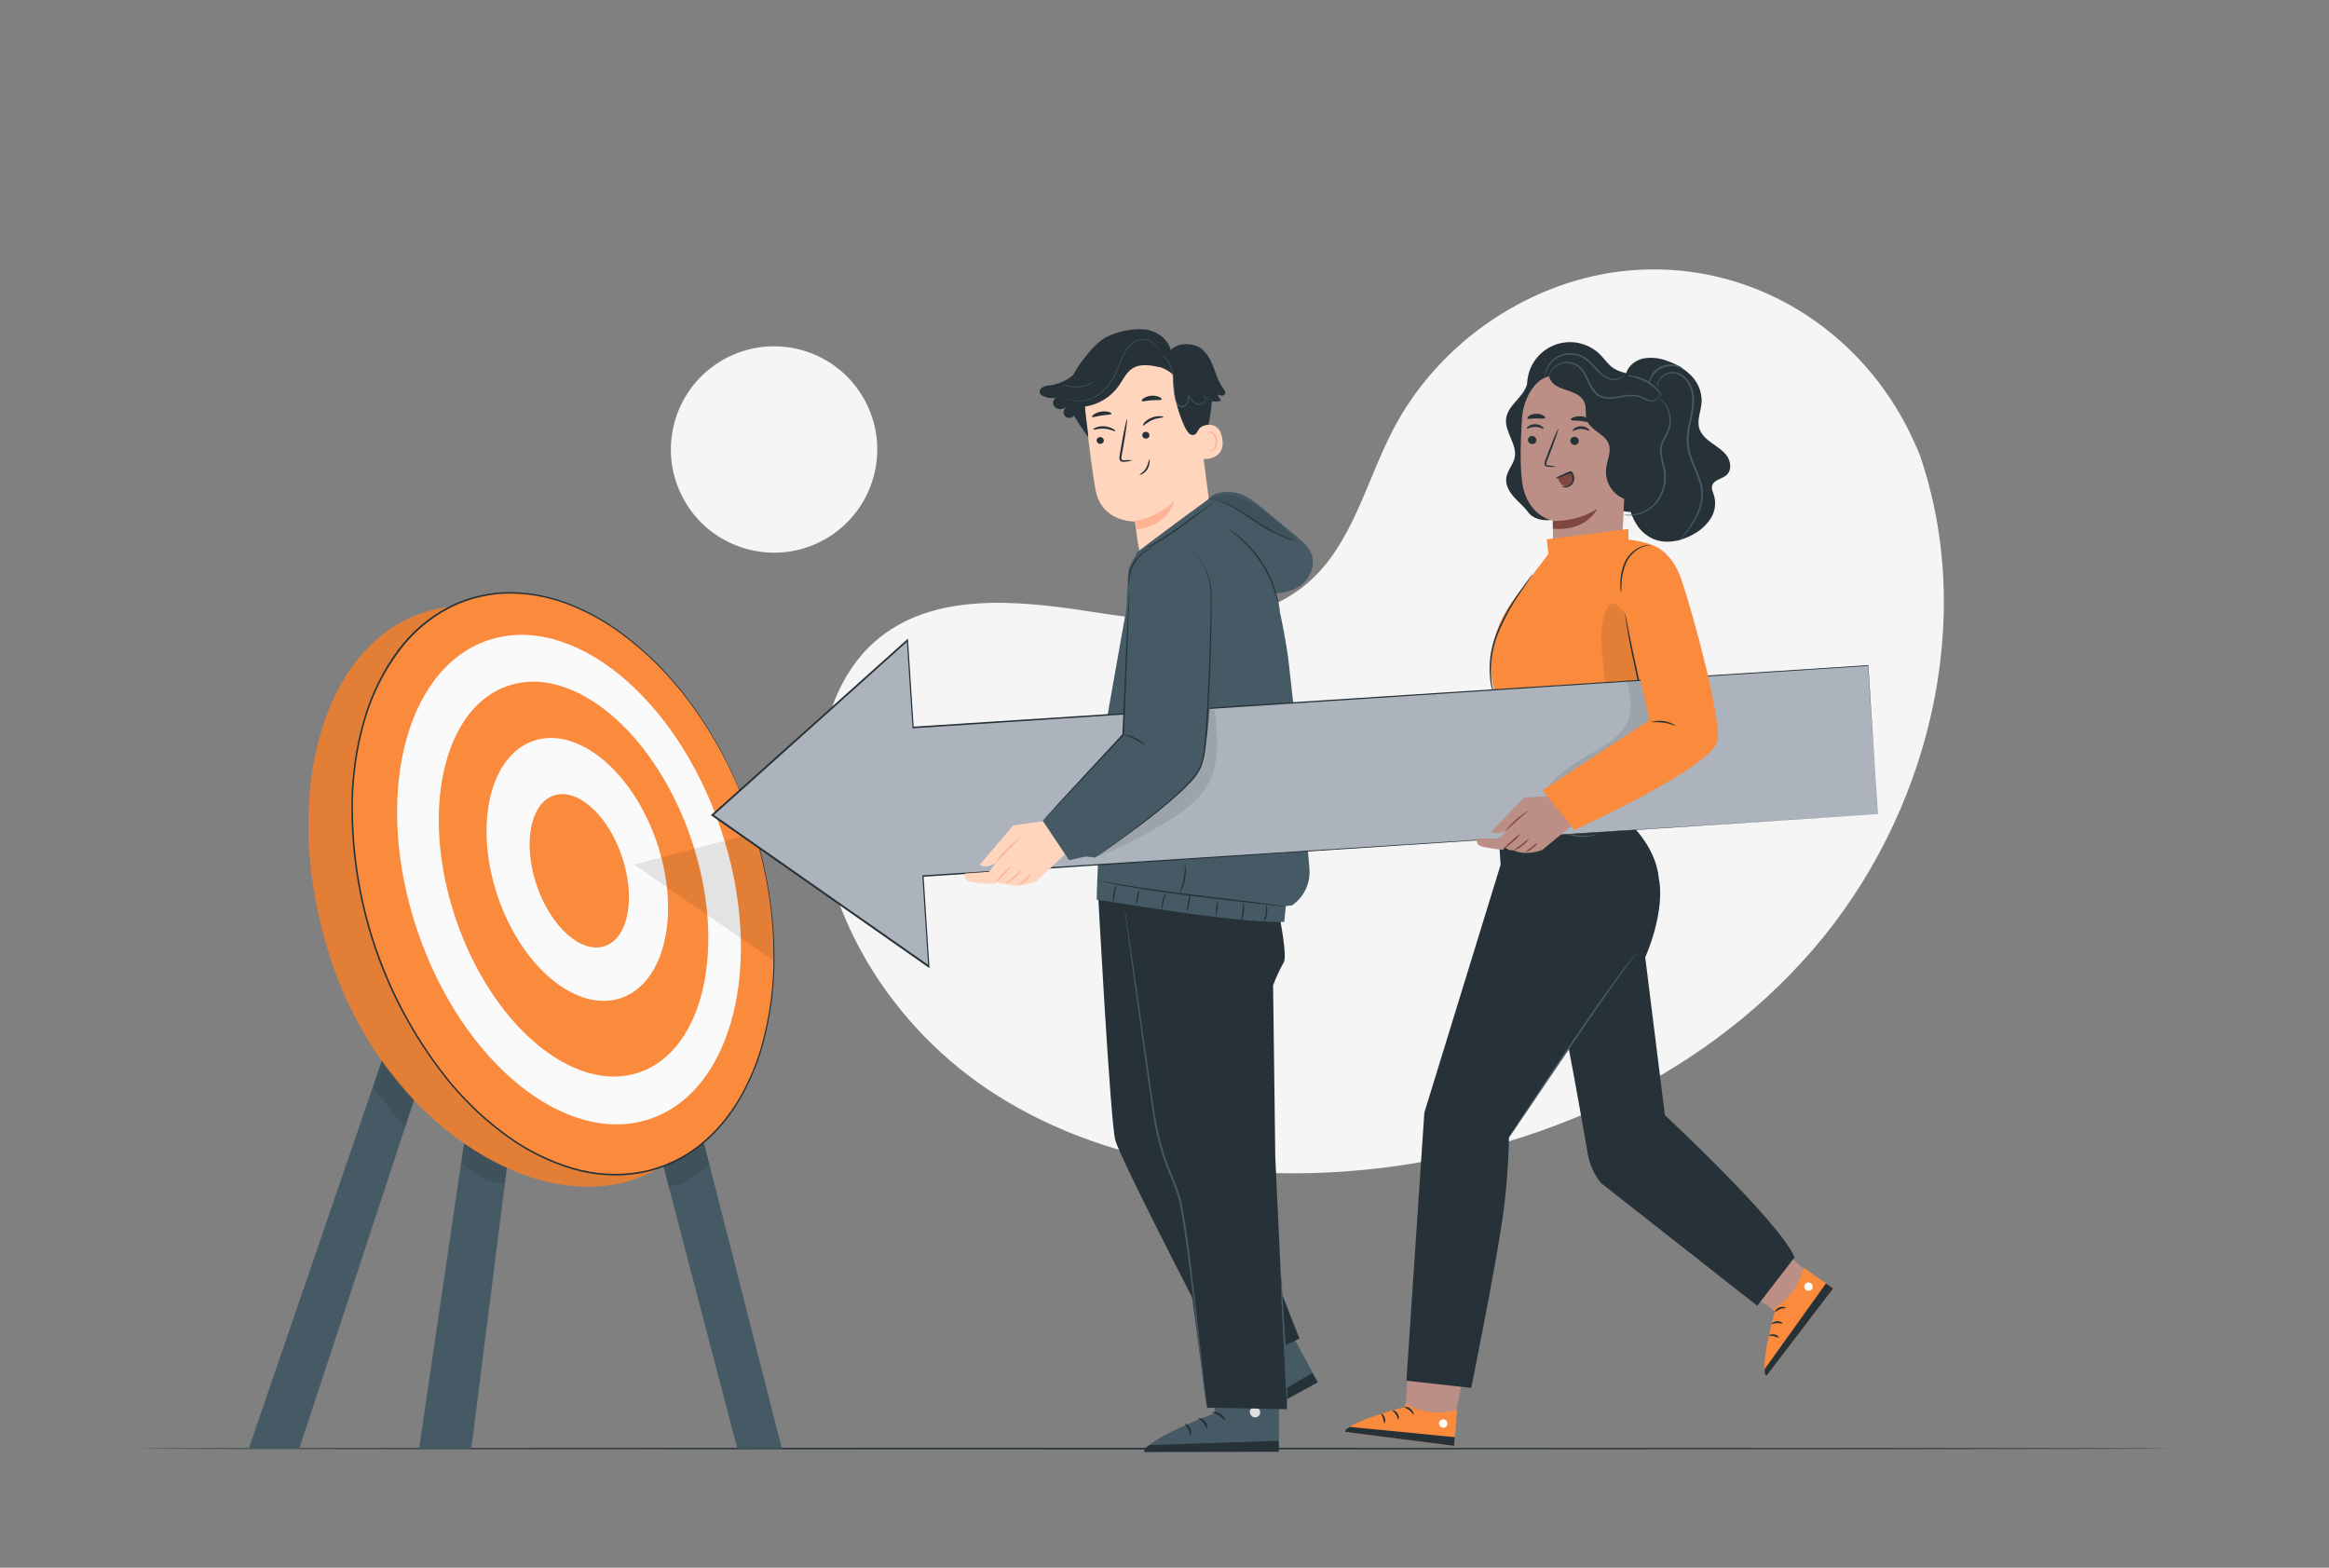 <svg width="104" height="70" viewBox="0 0 104 70" fill="none" xmlns="http://www.w3.org/2000/svg">
<rect x="0" y="0" width="104" height="70" fill="#808080" stroke="none"/>
<path d="M85.699 20.236L85.467 19.716C83.504 15.345 79.349 12.339 74.61 12.052C74 12.015 73.389 12.022 72.78 12.074C68.391 12.459 64.268 15.235 62.211 19.177C61.001 21.5 60.398 24.273 58.437 25.992C55.885 28.23 52.072 27.835 48.742 27.316C45.412 26.796 41.596 26.411 39.052 28.66C37.46 30.068 36.736 32.261 36.579 34.394C36.18 40.039 39.465 45.541 44.125 48.652C48.785 51.763 54.613 52.717 60.191 52.296C68.002 51.708 75.773 48.391 80.941 42.417C86.11 36.443 88.31 27.703 85.699 20.236Z" fill="#F5F5F5"/>
<path d="M39.052 21.121C39.632 18.643 38.094 16.164 35.616 15.584C33.139 15.004 30.66 16.542 30.079 19.02C29.499 21.497 31.037 23.976 33.515 24.556C35.993 25.137 38.472 23.599 39.052 21.121Z" fill="#F5F5F5"/>
<path d="M96.882 64.681C96.882 64.7 76.577 64.716 51.533 64.716C26.489 64.716 6.184 64.7 6.184 64.681C6.184 64.662 26.484 64.645 51.533 64.645C76.582 64.645 96.882 64.66 96.882 64.681Z" fill="#263238"/>
<path d="M26.764 41.152L32.923 64.675H34.913L28.878 41.012L26.764 41.152Z" fill="#455A64"/>
<path d="M18.715 64.677L21.974 42.527L23.845 42.581L21.046 64.677H18.715Z" fill="#455A64"/>
<path d="M18.113 44.267L11.109 64.676H13.364L19.462 46.169L18.113 44.267Z" fill="#455A64"/>
<path d="M31.597 37.312C33.995 44.379 32.962 51.083 28.332 52.655C23.702 54.227 17.228 50.071 14.829 43.004C12.43 35.938 14.239 28.935 18.87 27.363C23.502 25.791 29.198 30.246 31.597 37.312Z" fill="#FA8A3C"/>
<g opacity="0.3">
<path opacity="0.3" d="M31.597 37.312C33.995 44.379 32.962 51.083 28.332 52.655C23.702 54.227 17.228 50.071 14.829 43.004C12.43 35.938 14.239 28.935 18.87 27.363C23.502 25.791 29.198 30.246 31.597 37.312Z" fill="black"/>
</g>
<path d="M29.443 52.133C34.074 50.561 35.901 43.613 33.525 36.613C31.149 29.614 25.47 25.215 20.839 26.786C16.209 28.358 14.381 35.306 16.757 42.306C19.133 49.305 24.813 53.705 29.443 52.133Z" fill="#FA8A3C"/>
<path d="M29.035 49.958C32.771 48.689 34.177 42.879 32.174 36.979C30.172 31.079 25.519 27.325 21.783 28.593C18.046 29.861 16.641 35.672 18.643 41.572C20.646 47.471 25.299 51.226 29.035 49.958Z" fill="#FAFAFA"/>
<path d="M28.541 47.885C31.444 46.9 32.485 42.236 30.867 37.469C29.249 32.702 25.584 29.637 22.681 30.622C19.778 31.608 18.737 36.271 20.355 41.038C21.973 45.805 25.638 48.87 28.541 47.885Z" fill="#FA8A3C"/>
<path d="M27.729 44.565C29.691 43.898 30.408 40.787 29.331 37.615C28.255 34.443 25.791 32.411 23.829 33.077C21.867 33.743 21.15 36.854 22.226 40.027C23.303 43.199 25.767 45.231 27.729 44.565Z" fill="#FAFAFA"/>
<path d="M27.77 38.236C28.399 40.093 28.059 41.887 27.009 42.245C25.959 42.602 24.594 41.384 23.965 39.528C23.335 37.671 23.675 35.877 24.726 35.521C25.777 35.165 27.139 36.374 27.77 38.236Z" fill="#FA8A3C"/>
<path d="M33.531 36.614C33.531 36.614 33.508 36.557 33.465 36.444C33.422 36.331 33.362 36.161 33.281 35.943C33.106 35.505 32.852 34.86 32.456 34.063C31.967 33.095 31.395 32.171 30.745 31.303C29.89 30.151 28.868 29.131 27.712 28.28C27.04 27.785 26.309 27.377 25.536 27.062C25.336 26.976 25.123 26.914 24.917 26.838L24.596 26.749C24.488 26.717 24.379 26.69 24.269 26.669C23.82 26.567 23.363 26.513 22.903 26.507C22.786 26.507 22.669 26.499 22.551 26.507L22.198 26.529C21.959 26.555 21.723 26.594 21.489 26.646C21.009 26.75 20.545 26.915 20.108 27.137C19.194 27.607 18.403 28.285 17.799 29.117C17.158 29.988 16.669 30.96 16.353 31.994C16.192 32.527 16.062 33.069 15.964 33.617C15.872 34.178 15.808 34.742 15.775 35.309C15.59 40.09 17.178 44.771 20.234 48.452C20.606 48.881 21.001 49.291 21.416 49.679C21.827 50.055 22.259 50.406 22.712 50.73C23.587 51.36 24.563 51.839 25.598 52.145C26.584 52.435 27.624 52.492 28.636 52.309C29.118 52.219 29.586 52.067 30.029 51.857C30.247 51.756 30.458 51.643 30.663 51.518L30.957 51.321C31.057 51.258 31.145 51.184 31.239 51.11C31.599 50.824 31.929 50.502 32.223 50.148C32.297 50.063 32.368 49.976 32.434 49.885L32.633 49.619C32.754 49.432 32.884 49.255 32.988 49.069C33.411 48.35 33.742 47.581 33.975 46.78C34.372 45.399 34.562 43.967 34.538 42.531C34.526 41.445 34.419 40.362 34.218 39.296C34.053 38.419 33.862 37.751 33.734 37.299L33.576 36.789C33.541 36.674 33.524 36.614 33.524 36.614C33.524 36.614 33.545 36.672 33.583 36.786C33.622 36.9 33.676 37.072 33.748 37.295C33.885 37.745 34.075 38.413 34.245 39.29C34.453 40.356 34.565 41.439 34.582 42.525C34.611 43.964 34.425 45.4 34.032 46.785C33.8 47.593 33.467 48.369 33.042 49.095C32.936 49.286 32.807 49.466 32.686 49.653L32.485 49.928C32.419 50.02 32.348 50.108 32.272 50.193C31.976 50.55 31.644 50.874 31.281 51.162C31.186 51.233 31.097 51.313 30.997 51.376C30.896 51.44 30.8 51.514 30.7 51.577C30.494 51.703 30.28 51.817 30.061 51.919C29.613 52.132 29.14 52.286 28.652 52.378C27.631 52.565 26.581 52.509 25.585 52.215C24.542 51.906 23.558 51.423 22.675 50.787C22.219 50.461 21.784 50.108 21.37 49.73C20.954 49.339 20.557 48.926 20.183 48.493C17.111 44.8 15.516 40.1 15.706 35.301C15.74 34.731 15.804 34.164 15.897 33.601C15.995 33.049 16.126 32.504 16.289 31.968C16.604 30.928 17.092 29.948 17.733 29.07C18.344 28.231 19.145 27.547 20.069 27.073C20.512 26.85 20.981 26.684 21.465 26.58C21.701 26.528 21.94 26.489 22.18 26.463L22.538 26.44C22.657 26.43 22.775 26.44 22.893 26.44C23.356 26.446 23.816 26.502 24.267 26.605C24.378 26.626 24.489 26.653 24.597 26.686L24.92 26.776C25.13 26.852 25.342 26.914 25.543 27.003C26.319 27.32 27.053 27.732 27.728 28.23C28.886 29.089 29.91 30.115 30.765 31.276C31.413 32.147 31.982 33.074 32.467 34.046C32.866 34.846 33.117 35.495 33.292 35.933C33.37 36.154 33.429 36.322 33.469 36.437C33.509 36.553 33.531 36.614 33.531 36.614Z" fill="#263238"/>
<g opacity="0.3">
<path opacity="0.3" d="M33.157 37.333L28.309 38.603L34.564 42.908C34.564 42.908 34.457 39.741 33.977 37.899L33.157 37.333Z" fill="black"/>
</g>
<g opacity="0.3">
<path opacity="0.3" d="M16.651 48.523L18.08 50.359L18.487 49.124L17.048 47.366L16.651 48.523Z" fill="black"/>
</g>
<g opacity="0.3">
<path opacity="0.3" d="M20.613 51.902C20.613 51.902 21.39 52.846 22.551 52.846L22.639 52.144C21.969 51.838 21.328 51.473 20.724 51.051L20.613 51.902Z" fill="black"/>
</g>
<g opacity="0.3">
<path opacity="0.3" d="M29.862 52.986L29.621 52.068C29.621 52.068 30.917 51.586 31.425 51.002L31.678 51.994C31.678 51.994 30.806 52.902 29.862 52.986Z" fill="black"/>
</g>
<path d="M75.514 56.013L79.703 58.825L81.02 57.077L77.089 53.605L75.514 56.013Z" fill="#BC8F86"/>
<path d="M79.14 58.468L79.255 58.557C79.255 58.557 78.532 61.117 78.887 61.423L81.859 57.528L80.529 56.592C80.446 56.986 80.279 57.358 80.039 57.681C79.799 58.005 79.493 58.273 79.14 58.468Z" fill="#FA8A3C"/>
<path d="M80.636 57.302C80.676 57.274 80.725 57.261 80.774 57.266C80.823 57.272 80.868 57.295 80.901 57.331C80.932 57.37 80.946 57.419 80.942 57.468C80.937 57.517 80.914 57.563 80.877 57.595C80.835 57.624 80.784 57.636 80.733 57.63C80.683 57.625 80.636 57.601 80.602 57.563C80.573 57.519 80.563 57.466 80.574 57.414C80.585 57.363 80.615 57.318 80.659 57.289" fill="white"/>
<path d="M81.859 57.531L81.538 57.307L78.807 61.121C78.807 61.121 78.751 61.352 78.887 61.426L81.859 57.531Z" fill="#263238"/>
<path d="M79.255 58.575C79.274 58.589 79.357 58.501 79.489 58.454C79.621 58.407 79.739 58.418 79.746 58.395C79.752 58.371 79.619 58.316 79.46 58.376C79.3 58.435 79.234 58.575 79.255 58.575Z" fill="#263238"/>
<path d="M79.112 59.118C79.127 59.137 79.224 59.08 79.353 59.077C79.482 59.074 79.582 59.12 79.596 59.1C79.61 59.081 79.511 58.986 79.35 58.993C79.189 59 79.094 59.104 79.112 59.118Z" fill="#263238"/>
<path d="M79.43 59.722C79.448 59.708 79.372 59.608 79.232 59.584C79.091 59.561 78.98 59.612 78.99 59.631C78.999 59.65 79.097 59.639 79.213 59.665C79.328 59.691 79.408 59.739 79.43 59.722Z" fill="#263238"/>
<path d="M63.07 58.31L62.732 63.343L64.903 63.61L65.943 58.469L63.07 58.31Z" fill="#BC8F86"/>
<path d="M62.758 62.678L62.737 62.822C62.737 62.822 60.16 63.476 60.072 63.937L64.932 64.562L65.069 62.936C64.688 63.061 64.284 63.103 63.885 63.058C63.486 63.014 63.102 62.884 62.758 62.678Z" fill="#FA8A3C"/>
<path d="M64.515 63.387C64.56 63.407 64.596 63.443 64.616 63.488C64.635 63.533 64.638 63.584 64.622 63.63C64.604 63.676 64.569 63.713 64.524 63.733C64.479 63.754 64.428 63.756 64.382 63.74C64.335 63.718 64.297 63.68 64.276 63.632C64.255 63.584 64.253 63.53 64.269 63.481C64.293 63.435 64.334 63.401 64.383 63.385C64.432 63.369 64.486 63.373 64.532 63.395" fill="white"/>
<path d="M64.931 64.561L64.966 64.171L60.294 63.714C60.294 63.714 60.064 63.78 60.07 63.936L64.931 64.561Z" fill="#263238"/>
<path d="M62.719 62.837C62.719 62.86 62.833 62.886 62.941 62.974C63.048 63.062 63.097 63.172 63.121 63.166C63.144 63.161 63.121 63.018 62.994 62.909C62.868 62.801 62.717 62.809 62.719 62.837Z" fill="#263238"/>
<path d="M62.182 62.976C62.174 62.999 62.271 63.053 62.339 63.163C62.406 63.273 62.416 63.383 62.44 63.385C62.465 63.388 62.497 63.255 62.409 63.119C62.321 62.983 62.186 62.955 62.182 62.976Z" fill="#263238"/>
<path d="M61.813 63.551C61.834 63.559 61.884 63.445 61.838 63.307C61.793 63.17 61.69 63.103 61.678 63.122C61.665 63.141 61.724 63.218 61.76 63.332C61.796 63.446 61.79 63.545 61.813 63.551Z" fill="#263238"/>
<path d="M72.593 16.762C72.651 16.388 72.987 16.101 73.354 16.011C73.728 15.94 74.114 15.978 74.466 16.122C74.87 16.256 75.237 16.484 75.535 16.788C75.683 16.941 75.798 17.121 75.876 17.319C75.953 17.517 75.991 17.728 75.987 17.941C75.965 18.338 75.767 18.736 75.879 19.117C75.962 19.407 76.207 19.619 76.453 19.793C76.699 19.968 76.966 20.133 77.132 20.385C77.298 20.638 77.324 21.012 77.1 21.21C76.901 21.39 76.551 21.41 76.461 21.666C76.409 21.824 76.497 21.989 76.545 22.148C76.591 22.319 76.6 22.498 76.572 22.672C76.544 22.847 76.48 23.013 76.383 23.161C76.187 23.456 75.921 23.697 75.608 23.862C75.069 24.166 74.399 24.307 73.831 24.066C73.55 23.941 73.308 23.742 73.13 23.491C72.844 23.066 72.684 22.57 72.667 22.058C72.652 21.549 72.685 21.039 72.766 20.537" fill="#263238"/>
<path d="M72.396 22.802C72.631 22.867 72.878 22.876 73.118 22.828C73.357 22.78 73.581 22.677 73.773 22.527C73.966 22.378 74.12 22.185 74.225 21.965C74.329 21.744 74.381 21.503 74.375 21.259C74.366 20.805 74.161 20.342 74.301 19.912C74.399 19.615 74.646 19.386 74.73 19.087C74.853 18.64 74.583 18.187 74.324 17.801C74.17 17.546 73.98 17.314 73.758 17.114C73.647 17.016 73.516 16.942 73.373 16.9C73.231 16.858 73.081 16.847 72.934 16.868" fill="#263238"/>
<path d="M68.215 16.903C68.241 17.245 68.014 17.552 67.787 17.808C67.561 18.063 67.306 18.332 67.257 18.672C67.169 19.274 67.758 19.833 67.638 20.428C67.572 20.748 67.311 21.004 67.264 21.327C67.217 21.65 67.386 21.944 67.594 22.182C67.801 22.419 68.053 22.617 68.237 22.869C68.237 22.869 68.619 23.494 69.794 23.094" fill="#263238"/>
<path d="M73.475 17.428C73.484 17.118 73.2 16.879 72.908 16.765C72.615 16.651 72.298 16.608 72.041 16.435C71.812 16.281 71.659 16.042 71.466 15.845C71.228 15.604 70.93 15.43 70.602 15.342C70.275 15.254 69.929 15.255 69.602 15.344C69.275 15.434 68.978 15.609 68.74 15.851C68.503 16.093 68.334 16.394 68.252 16.723C68.141 17.165 68.216 17.685 68.565 17.981C68.969 18.322 69.568 18.246 70.086 18.14C70.605 18.034 71.186 17.93 71.624 18.234C71.885 18.418 72.036 18.716 72.195 18.992C72.353 19.268 72.553 19.55 72.856 19.655C73.158 19.759 73.566 19.579 73.578 19.26" fill="#263238"/>
<path d="M72.251 17.488C72.38 17.502 72.499 17.564 72.585 17.662C72.671 17.759 72.718 17.886 72.715 18.016L72.404 25.024C72.392 25.849 71.181 26.319 70.294 26.298C69.399 26.276 69.369 25.838 69.358 25.049C69.34 23.732 69.341 23.239 69.341 23.246C69.341 23.253 68.209 23.056 67.978 21.579C67.863 20.844 67.903 19.64 67.967 18.656C68.025 17.77 68.615 16.685 69.497 16.78L72.251 17.488Z" fill="#BC8F86"/>
<path d="M68.228 19.636C68.228 19.685 68.247 19.733 68.281 19.769C68.315 19.805 68.362 19.826 68.411 19.828C68.435 19.83 68.459 19.827 68.482 19.819C68.505 19.811 68.526 19.799 68.544 19.783C68.562 19.768 68.577 19.748 68.588 19.727C68.598 19.705 68.605 19.682 68.606 19.658C68.607 19.608 68.588 19.561 68.554 19.525C68.519 19.489 68.473 19.467 68.423 19.465C68.399 19.464 68.375 19.467 68.353 19.474C68.33 19.482 68.309 19.494 68.29 19.51C68.272 19.526 68.257 19.545 68.247 19.567C68.236 19.588 68.23 19.612 68.228 19.636Z" fill="#263238"/>
<path d="M68.18 19.138C68.204 19.163 68.347 19.057 68.552 19.059C68.756 19.06 68.903 19.162 68.925 19.137C68.947 19.112 68.913 19.081 68.848 19.034C68.76 18.972 68.655 18.94 68.547 18.94C68.441 18.94 68.338 18.973 68.252 19.035C68.19 19.078 68.168 19.122 68.18 19.138Z" fill="#263238"/>
<path d="M70.121 19.673C70.12 19.723 70.139 19.771 70.173 19.806C70.207 19.842 70.254 19.864 70.303 19.866C70.327 19.868 70.352 19.865 70.374 19.857C70.397 19.849 70.419 19.837 70.437 19.822C70.455 19.806 70.47 19.786 70.48 19.765C70.491 19.743 70.497 19.72 70.499 19.695C70.499 19.646 70.481 19.598 70.447 19.562C70.413 19.526 70.367 19.505 70.317 19.503C70.293 19.501 70.269 19.504 70.246 19.512C70.223 19.519 70.201 19.531 70.183 19.547C70.165 19.563 70.15 19.582 70.139 19.604C70.129 19.626 70.122 19.649 70.121 19.673Z" fill="#263238"/>
<path d="M70.229 19.233C70.253 19.258 70.397 19.152 70.6 19.152C70.804 19.152 70.954 19.255 70.975 19.23C70.998 19.206 70.963 19.175 70.898 19.127C70.81 19.066 70.705 19.034 70.598 19.034C70.492 19.034 70.388 19.067 70.302 19.128C70.24 19.177 70.222 19.222 70.229 19.233Z" fill="#263238"/>
<path d="M69.487 20.844C69.38 20.809 69.269 20.789 69.156 20.783C69.104 20.783 69.054 20.767 69.046 20.731C69.041 20.677 69.054 20.623 69.082 20.577C69.13 20.451 69.182 20.319 69.236 20.181C69.451 19.618 69.607 19.153 69.583 19.145C69.56 19.137 69.369 19.588 69.153 20.151C69.102 20.288 69.052 20.426 69.005 20.55C68.972 20.612 68.963 20.684 68.977 20.753C68.985 20.771 68.997 20.788 69.011 20.801C69.026 20.814 69.044 20.824 69.062 20.83C69.092 20.837 69.122 20.842 69.152 20.842C69.263 20.856 69.376 20.857 69.487 20.844Z" fill="#263238"/>
<path d="M69.341 23.262C70.038 23.273 70.723 23.09 71.322 22.733C71.322 22.733 70.821 23.747 69.344 23.607L69.341 23.262Z" fill="#7F473D"/>
<path d="M70.14 18.738C70.16 18.793 70.364 18.767 70.603 18.797C70.842 18.827 71.034 18.892 71.067 18.842C71.081 18.818 71.048 18.767 70.97 18.712C70.867 18.645 70.749 18.604 70.626 18.591C70.504 18.576 70.379 18.59 70.264 18.634C70.176 18.668 70.132 18.712 70.14 18.738Z" fill="#263238"/>
<path d="M68.211 18.681C68.251 18.728 68.41 18.681 68.601 18.681C68.792 18.681 68.956 18.712 68.993 18.664C69.009 18.641 68.983 18.594 68.913 18.55C68.816 18.496 68.705 18.469 68.594 18.475C68.483 18.475 68.375 18.507 68.282 18.567C68.215 18.611 68.193 18.659 68.211 18.681Z" fill="#263238"/>
<path d="M73.283 22.349C73.079 22.391 72.868 22.383 72.667 22.327C72.467 22.27 72.283 22.167 72.13 22.025C71.978 21.884 71.861 21.707 71.79 21.512C71.72 21.316 71.697 21.106 71.723 20.9C71.768 20.537 71.963 20.169 71.838 19.825C71.672 19.372 71.036 19.231 70.867 18.779C70.769 18.515 70.857 18.207 70.746 17.955C70.635 17.702 70.386 17.573 70.137 17.483C69.888 17.394 69.623 17.331 69.414 17.17C69.205 17.009 69.076 16.701 69.21 16.475C70.312 16.607 71.395 16.87 72.436 17.258C72.678 17.347 72.931 17.456 73.074 17.67C73.217 17.885 73.211 18.19 73.211 18.462L73.019 22.436" fill="#263238"/>
<path d="M74.062 17.552C74.076 17.569 74.085 17.59 74.087 17.613C74.091 17.644 74.088 17.677 74.078 17.707C74.068 17.738 74.052 17.766 74.03 17.79C73.998 17.83 73.958 17.863 73.913 17.886C73.867 17.91 73.817 17.924 73.766 17.927C73.634 17.92 73.506 17.882 73.391 17.816C73.259 17.742 73.112 17.699 72.961 17.688C72.786 17.684 72.611 17.7 72.439 17.736C72.245 17.778 72.048 17.803 71.849 17.812C71.627 17.82 71.41 17.741 71.245 17.592C71.097 17.435 70.979 17.252 70.897 17.052C70.824 16.873 70.732 16.703 70.622 16.545C70.526 16.415 70.394 16.317 70.243 16.262C70.091 16.207 69.927 16.197 69.77 16.234C69.556 16.29 69.372 16.426 69.256 16.613C69.215 16.684 69.178 16.758 69.148 16.833C69.147 16.811 69.151 16.789 69.159 16.769C69.176 16.709 69.2 16.652 69.23 16.598C69.344 16.397 69.533 16.248 69.756 16.186C69.912 16.144 70.076 16.147 70.231 16.194C70.408 16.249 70.564 16.357 70.677 16.505C70.794 16.666 70.892 16.84 70.971 17.023C71.05 17.214 71.163 17.389 71.304 17.54C71.454 17.675 71.651 17.748 71.853 17.742C72.047 17.734 72.24 17.71 72.431 17.67C72.608 17.634 72.79 17.619 72.971 17.626C73.129 17.638 73.283 17.685 73.421 17.764C73.528 17.828 73.647 17.868 73.77 17.881C73.816 17.88 73.861 17.869 73.903 17.85C73.944 17.831 73.982 17.804 74.012 17.771C74.033 17.75 74.049 17.726 74.061 17.699C74.072 17.672 74.077 17.643 74.077 17.614C74.07 17.574 74.058 17.553 74.062 17.552Z" fill="#455A64"/>
<path d="M74.228 17.691C74.209 17.707 73.984 17.331 73.53 17.075C73.253 16.93 72.954 16.831 72.645 16.782C72.736 16.763 72.83 16.763 72.92 16.782C73.376 16.851 73.789 17.089 74.079 17.448C74.145 17.517 74.196 17.6 74.228 17.691Z" fill="#455A64"/>
<path d="M72.571 16.706C72.571 16.706 72.571 16.723 72.55 16.75C72.524 16.788 72.492 16.822 72.455 16.85C72.385 16.9 72.306 16.935 72.222 16.954C72.139 16.972 72.052 16.974 71.968 16.959C71.721 16.901 71.497 16.768 71.329 16.578C71.128 16.383 70.942 16.133 70.672 15.978C70.413 15.836 70.11 15.797 69.824 15.87C69.59 15.931 69.382 16.066 69.231 16.254C69.129 16.381 69.052 16.526 69.006 16.683C68.975 16.795 68.969 16.86 68.962 16.859C68.955 16.857 68.962 16.842 68.962 16.812C68.965 16.766 68.971 16.72 68.981 16.674C69.017 16.509 69.089 16.354 69.193 16.22C69.347 16.018 69.564 15.873 69.809 15.807C70.112 15.726 70.435 15.765 70.71 15.917C71.001 16.084 71.186 16.34 71.379 16.533C71.537 16.716 71.746 16.848 71.978 16.911C72.138 16.944 72.303 16.915 72.442 16.83C72.489 16.793 72.532 16.752 72.571 16.706Z" fill="#455A64"/>
<path d="M72.503 22.983C72.525 22.992 72.547 22.998 72.569 23.001C72.633 23.012 72.698 23.019 72.763 23.02C73.005 23.024 73.245 22.97 73.461 22.862C73.787 22.703 74.049 22.438 74.206 22.111C74.401 21.711 74.445 21.254 74.331 20.825C74.269 20.613 74.226 20.396 74.202 20.177C74.193 19.976 74.244 19.776 74.348 19.603C74.448 19.44 74.525 19.264 74.577 19.081C74.616 18.916 74.62 18.745 74.591 18.579C74.551 18.339 74.445 18.115 74.286 17.932C74.245 17.881 74.199 17.835 74.148 17.794C74.113 17.767 74.093 17.755 74.091 17.757C74.091 17.764 74.161 17.819 74.264 17.95C74.409 18.134 74.503 18.353 74.539 18.584C74.562 18.743 74.554 18.904 74.514 19.059C74.46 19.236 74.383 19.405 74.284 19.562C74.233 19.653 74.192 19.749 74.161 19.849C74.131 19.956 74.119 20.067 74.125 20.177C74.148 20.401 74.191 20.623 74.254 20.84C74.364 21.252 74.324 21.691 74.141 22.076C74.019 22.34 73.825 22.565 73.583 22.726C73.34 22.886 73.058 22.977 72.767 22.988C72.597 22.99 72.505 22.974 72.503 22.983Z" fill="#455A64"/>
<path d="M75.119 16.445C75.051 16.375 74.963 16.327 74.867 16.308C74.641 16.243 74.398 16.262 74.184 16.36C73.969 16.458 73.797 16.63 73.698 16.844C73.65 16.927 73.627 17.023 73.633 17.119C73.647 17.119 73.669 17.017 73.753 16.871C73.859 16.681 74.022 16.529 74.22 16.439C74.418 16.348 74.639 16.323 74.852 16.367C75.017 16.407 75.112 16.457 75.119 16.445Z" fill="#455A64"/>
<path d="M74.028 17.377C74.028 17.377 74.028 17.344 74.021 17.28C74.019 17.19 74.041 17.101 74.087 17.022C74.157 16.898 74.263 16.797 74.392 16.735C74.475 16.693 74.567 16.67 74.66 16.668C74.754 16.665 74.847 16.684 74.932 16.721C75.142 16.814 75.313 16.978 75.416 17.183C75.533 17.42 75.585 17.684 75.566 17.948C75.546 18.244 75.499 18.537 75.428 18.824C75.349 19.138 75.311 19.462 75.316 19.786C75.345 20.11 75.43 20.427 75.566 20.723C75.688 20.992 75.795 21.267 75.887 21.547C75.966 21.801 75.989 22.068 75.953 22.331C75.919 22.56 75.85 22.783 75.748 22.992C75.596 23.295 75.415 23.582 75.207 23.849L75.041 24.072C75.019 24.096 75.001 24.123 74.987 24.152C75.012 24.131 75.034 24.108 75.054 24.083C75.097 24.035 75.157 23.965 75.234 23.87C75.454 23.608 75.645 23.322 75.805 23.019C75.912 22.806 75.987 22.578 76.026 22.342C76.065 22.068 76.044 21.789 75.964 21.524C75.874 21.238 75.767 20.958 75.645 20.684C75.514 20.397 75.433 20.089 75.403 19.775C75.376 19.128 75.638 18.528 75.648 17.946C75.665 17.668 75.607 17.391 75.48 17.143C75.368 16.925 75.183 16.753 74.957 16.658C74.863 16.619 74.762 16.602 74.661 16.606C74.56 16.611 74.461 16.638 74.371 16.686C74.237 16.755 74.127 16.865 74.058 17C74.014 17.085 73.995 17.18 74.004 17.275C74.006 17.31 74.014 17.345 74.028 17.377Z" fill="#455A64"/>
<path d="M69.564 21.337C69.594 21.426 69.637 21.51 69.691 21.586C69.718 21.625 69.752 21.657 69.793 21.681C69.834 21.704 69.879 21.719 69.925 21.724C69.976 21.724 70.025 21.712 70.069 21.688C70.113 21.663 70.15 21.629 70.177 21.586C70.23 21.501 70.254 21.401 70.247 21.3C70.247 21.211 70.202 21.104 70.11 21.093C70.072 21.092 70.034 21.1 70.001 21.118L69.535 21.31" fill="#7F473D"/>
<path d="M69.752 21.726C69.837 21.732 69.922 21.722 70.002 21.696C70.085 21.663 70.152 21.602 70.192 21.524C70.213 21.475 70.224 21.423 70.224 21.37C70.224 21.317 70.213 21.265 70.192 21.216C70.182 21.191 70.168 21.167 70.151 21.146C70.133 21.127 70.136 21.127 70.115 21.131C70.095 21.135 70.066 21.15 70.041 21.16L69.964 21.191L69.689 21.296C69.609 21.335 69.522 21.361 69.434 21.373C69.504 21.318 69.583 21.274 69.666 21.242L69.927 21.12L70.004 21.085C70.032 21.072 70.06 21.061 70.089 21.051C70.112 21.044 70.136 21.044 70.159 21.051C70.179 21.061 70.197 21.075 70.211 21.092C70.233 21.12 70.25 21.15 70.264 21.182C70.289 21.241 70.301 21.306 70.299 21.371C70.296 21.436 70.28 21.499 70.25 21.557C70.225 21.603 70.191 21.644 70.15 21.677C70.109 21.71 70.061 21.735 70.011 21.749C69.945 21.771 69.875 21.773 69.807 21.757C69.772 21.749 69.75 21.731 69.752 21.726Z" fill="#263238"/>
<path d="M74.345 49.794L73.467 42.744C74.039 41.409 74.246 40.074 74.08 39.246C74.089 39.332 74.094 39.439 74.07 39.196C73.933 37.728 72.66 36.65 72.66 36.65L72.236 34.863L66.805 35.63L67.01 38.611L63.603 49.681L62.802 61.65L65.697 61.972C65.697 61.972 66.796 56.54 67.102 54.356C67.266 53.172 67.36 51.979 67.383 50.784L70.048 46.798C70.364 48.447 70.72 50.476 70.904 51.535C70.986 52.009 71.19 52.454 71.495 52.826L78.468 58.305L80.135 56.142C79.475 54.564 74.345 49.794 74.345 49.794Z" fill="#263238"/>
<path d="M67.501 37.843C67.451 37.75 67.412 37.65 67.388 37.547C67.314 37.303 67.258 37.054 67.22 36.803C67.181 36.55 67.162 36.296 67.161 36.041C67.154 35.935 67.161 35.829 67.181 35.725C67.198 35.829 67.207 35.934 67.207 36.04C67.22 36.233 67.242 36.5 67.286 36.793C67.33 37.086 67.388 37.343 67.434 37.535C67.465 37.635 67.488 37.738 67.501 37.843Z" fill="#455A64"/>
<path d="M67.749 35.812C67.749 35.812 67.769 35.791 67.819 35.78C67.889 35.767 67.962 35.777 68.026 35.81C68.076 35.833 68.119 35.869 68.152 35.913C68.184 35.958 68.204 36.01 68.21 36.064C68.216 36.132 68.203 36.2 68.172 36.26C68.142 36.32 68.095 36.371 68.037 36.407C67.978 36.44 67.909 36.454 67.841 36.447C67.774 36.441 67.709 36.414 67.657 36.371C67.613 36.338 67.579 36.294 67.557 36.244C67.534 36.194 67.525 36.139 67.529 36.085C67.535 36.015 67.555 35.947 67.589 35.886C67.613 35.843 67.629 35.822 67.633 35.824C67.638 35.825 67.633 35.851 67.614 35.897C67.591 35.958 67.578 36.022 67.577 36.088C67.577 36.138 67.59 36.187 67.615 36.231C67.639 36.274 67.675 36.311 67.717 36.337C67.76 36.363 67.809 36.377 67.859 36.379C67.909 36.381 67.958 36.37 68.003 36.347C68.05 36.319 68.088 36.278 68.113 36.23C68.139 36.182 68.151 36.127 68.149 36.073C68.144 36.027 68.129 35.984 68.104 35.946C68.079 35.908 68.044 35.877 68.004 35.855C67.926 35.813 67.837 35.797 67.749 35.812Z" fill="#455A64"/>
<path d="M71.322 37.252C71.322 37.252 71.29 37.271 71.227 37.292C71.138 37.322 71.046 37.343 70.952 37.354C70.816 37.373 70.677 37.379 70.54 37.369C70.369 37.355 70.201 37.323 70.037 37.273C69.874 37.219 69.717 37.148 69.57 37.061C69.451 36.988 69.339 36.903 69.237 36.808C69.168 36.745 69.105 36.675 69.049 36.599C69.009 36.546 68.99 36.514 68.994 36.511C68.998 36.508 69.091 36.621 69.269 36.772C69.372 36.861 69.484 36.939 69.601 37.007C69.746 37.089 69.899 37.157 70.058 37.208C70.217 37.256 70.38 37.29 70.545 37.307C70.683 37.319 70.82 37.319 70.958 37.307C71.176 37.285 71.322 37.24 71.322 37.252Z" fill="#455A64"/>
<path d="M73.066 42.569C73.048 42.599 73.028 42.627 73.007 42.653L72.833 42.881C72.683 43.085 72.465 43.377 72.204 43.746C71.68 44.481 70.967 45.509 70.199 46.648L68.216 49.572L67.611 50.459L67.446 50.698C67.428 50.726 67.407 50.753 67.385 50.778C67.399 50.747 67.416 50.718 67.435 50.69L67.589 50.444L68.172 49.546C68.667 48.79 69.358 47.752 70.132 46.611C70.905 45.47 71.62 44.447 72.154 43.718C72.421 43.353 72.645 43.064 72.802 42.865C72.881 42.773 72.939 42.7 72.991 42.644C73.014 42.617 73.038 42.592 73.066 42.569Z" fill="#455A64"/>
<path d="M72.496 26.329C72.507 26.329 72.507 26.192 72.545 25.962C72.595 25.672 72.696 25.393 72.842 25.137C72.974 24.874 73.186 24.659 73.448 24.522C73.561 24.478 73.681 24.459 73.802 24.465C73.773 24.448 73.739 24.439 73.705 24.439C73.612 24.43 73.517 24.443 73.43 24.477C73.149 24.605 72.921 24.826 72.784 25.103C72.633 25.367 72.535 25.659 72.497 25.961C72.475 26.082 72.475 26.207 72.496 26.329Z" fill="#263238"/>
<path d="M72.025 24.136L69.277 24.562L67.567 26.815C66.885 27.721 66.534 28.834 66.575 29.968C66.627 30.552 66.771 31.124 67.001 31.664L66.573 34.892C66.509 35.263 66.75 35.619 66.912 35.619L72.062 34.931C72.733 34.794 73.009 34.449 72.968 34.06L72.891 33.34L74.59 26.08C74.719 26.515 74.645 24.678 73.662 24.317C73.144 24.105 72.577 24.042 72.025 24.136Z" fill="#FA8A3C"/>
<path d="M68.445 25.628C68.428 25.642 68.414 25.658 68.402 25.676L68.288 25.822C68.192 25.95 68.053 26.136 67.888 26.371C67.447 26.972 67.084 27.627 66.808 28.319C66.536 29.013 66.452 29.767 66.566 30.504C66.604 30.726 66.668 30.942 66.755 31.149C66.779 31.206 66.805 31.262 66.834 31.316C66.844 31.335 66.855 31.354 66.867 31.372C66.843 31.293 66.814 31.216 66.78 31.141C66.703 30.932 66.647 30.716 66.614 30.495C66.517 29.768 66.607 29.028 66.874 28.345C67.149 27.658 67.503 27.006 67.929 26.402L68.31 25.842L68.413 25.69C68.426 25.67 68.436 25.65 68.445 25.628Z" fill="#263238"/>
<path d="M72.572 27.383C72.57 27.405 72.57 27.426 72.572 27.448C72.572 27.499 72.586 27.561 72.594 27.635C72.616 27.796 72.653 28.029 72.704 28.322C72.807 28.895 72.971 29.681 73.166 30.547C73.361 31.413 73.552 32.196 73.698 32.755C73.771 33.037 73.835 33.264 73.876 33.42C73.898 33.492 73.916 33.551 73.93 33.6C73.944 33.65 73.951 33.662 73.953 33.661C73.953 33.639 73.95 33.617 73.944 33.596L73.903 33.413C73.864 33.244 73.811 33.019 73.746 32.744L73.233 30.532C73.038 29.666 72.868 28.883 72.752 28.312L72.622 27.637C72.608 27.563 72.596 27.5 72.588 27.453C72.579 27.407 72.575 27.383 72.572 27.383Z" fill="#263238"/>
<g opacity="0.3">
<path opacity="0.3" d="M72.439 34.825C72.144 34.53 72.082 34.079 72.035 33.663C71.888 32.34 71.74 31.016 71.593 29.692C71.5 28.868 71.414 28.002 71.73 27.233C71.746 27.172 71.776 27.116 71.816 27.069C71.857 27.021 71.908 26.983 71.965 26.958C72.023 26.947 72.084 26.953 72.139 26.976C72.194 26.999 72.241 27.037 72.275 27.085C72.347 27.18 72.55 27.318 72.576 27.432C72.877 28.612 73.008 29.768 73.309 30.954C73.387 31.266 73.492 31.253 73.423 31.568C73.323 32.024 72.895 33.334 72.895 33.334C72.895 33.334 72.956 33.811 72.974 34.089C72.983 34.253 72.936 34.416 72.839 34.55C72.742 34.684 72.603 34.781 72.443 34.824" fill="black"/>
</g>
<path d="M69.156 24.811L69.07 24.084L72.715 23.619V24.434L69.156 24.811Z" fill="#FA8A3C"/>
<path d="M53.922 58.92L55.503 61.581C55.503 61.581 53.331 64.082 53.579 64.604L58.848 61.718L56.549 57.477L53.922 58.92Z" fill="#455A64"/>
<path d="M57.008 60.463C57.067 60.451 57.129 60.461 57.181 60.491C57.233 60.522 57.272 60.571 57.29 60.628C57.302 60.685 57.293 60.746 57.264 60.797C57.234 60.847 57.187 60.885 57.13 60.903C57.068 60.916 57.002 60.905 56.947 60.872C56.892 60.84 56.85 60.788 56.831 60.727C56.822 60.664 56.838 60.601 56.875 60.55C56.912 60.498 56.968 60.464 57.03 60.452" fill="#E0E0E0"/>
<path d="M58.842 61.72L58.595 61.308L53.636 64.221C53.636 64.221 53.457 64.451 53.574 64.602L58.842 61.72Z" fill="#263238"/>
<path d="M55.403 61.6C55.418 61.625 55.553 61.567 55.725 61.581C55.896 61.594 56.023 61.665 56.042 61.641C56.061 61.618 55.94 61.491 55.731 61.478C55.523 61.464 55.381 61.579 55.403 61.6Z" fill="#263238"/>
<path d="M54.975 62.132C54.984 62.16 55.113 62.143 55.265 62.205C55.418 62.266 55.5 62.367 55.525 62.352C55.55 62.336 55.487 62.181 55.303 62.11C55.118 62.038 54.969 62.107 54.975 62.132Z" fill="#263238"/>
<path d="M55.023 62.965C55.05 62.957 55.015 62.808 54.872 62.704C54.729 62.599 54.578 62.609 54.578 62.636C54.578 62.664 54.695 62.698 54.812 62.786C54.929 62.874 54.996 62.974 55.023 62.965Z" fill="#263238"/>
<path d="M55.106 60.956C55.129 60.974 55.228 60.873 55.381 60.803C55.533 60.733 55.671 60.718 55.672 60.688C55.673 60.658 55.514 60.626 55.338 60.711C55.162 60.797 55.085 60.942 55.106 60.956Z" fill="#263238"/>
<path d="M54.126 60.007L54.243 63.099C54.243 63.099 51.137 64.256 51.103 64.829L57.108 64.821L57.126 59.993L54.126 60.007Z" fill="#455A64"/>
<path d="M56.1 62.836C56.156 62.854 56.205 62.891 56.236 62.942C56.267 62.993 56.279 63.053 56.269 63.111C56.254 63.17 56.217 63.22 56.166 63.252C56.114 63.284 56.053 63.295 55.994 63.283C55.933 63.264 55.881 63.224 55.848 63.169C55.815 63.114 55.803 63.049 55.815 62.986C55.837 62.927 55.882 62.878 55.939 62.851C55.996 62.823 56.062 62.819 56.122 62.839" fill="#E0E0E0"/>
<path d="M57.108 64.82L57.092 64.334L51.341 64.524C51.341 64.524 51.066 64.64 51.103 64.829L57.108 64.82Z" fill="#263238"/>
<path d="M54.144 63.066C54.144 63.096 54.291 63.109 54.435 63.204C54.58 63.298 54.657 63.422 54.684 63.41C54.712 63.397 54.668 63.228 54.49 63.118C54.313 63.008 54.144 63.04 54.144 63.066Z" fill="#263238"/>
<path d="M53.516 63.329C53.509 63.358 53.636 63.407 53.736 63.531C53.836 63.654 53.865 63.786 53.894 63.785C53.923 63.784 53.942 63.617 53.814 63.466C53.687 63.315 53.516 63.301 53.516 63.329Z" fill="#263238"/>
<path d="M53.159 64.081C53.186 64.088 53.226 63.943 53.151 63.78C53.075 63.616 52.938 63.556 52.925 63.581C52.913 63.605 52.998 63.691 53.063 63.824C53.127 63.957 53.13 64.073 53.159 64.081Z" fill="#263238"/>
<path d="M54.197 62.358C54.208 62.386 54.343 62.344 54.509 62.358C54.676 62.372 54.805 62.421 54.82 62.397C54.835 62.372 54.71 62.266 54.515 62.259C54.32 62.252 54.182 62.335 54.197 62.358Z" fill="#263238"/>
<path d="M57.155 41.023C57.155 41.023 57.493 42.727 57.323 42.972C57.14 43.302 56.982 43.645 56.849 43.997L56.947 51.654L57.472 62.923L53.899 62.853L52.558 52.901C52.257 52.359 52.018 51.785 51.848 51.19C51.655 50.4 50.587 42.559 50.587 42.559L50.647 39.544L57.155 41.023Z" fill="#263238"/>
<path d="M49.023 39.712C49.023 39.712 49.572 49.979 49.799 50.894C50.026 51.809 54.93 61.214 54.93 61.214L58.025 59.769L54.151 49.863L54.337 40.381L49.023 39.712Z" fill="#263238"/>
<path d="M50.229 40.62C50.227 40.639 50.227 40.658 50.229 40.677C50.229 40.719 50.241 40.775 50.249 40.848C50.27 41 50.298 41.22 50.335 41.501C50.413 42.069 50.524 42.889 50.663 43.898C50.802 44.909 50.972 46.115 51.159 47.454C51.254 48.121 51.347 48.828 51.459 49.552C51.563 50.306 51.735 51.05 51.973 51.773C52.227 52.512 52.598 53.188 52.714 53.915C52.851 54.634 52.947 55.337 53.039 56.007C53.215 57.347 53.354 58.554 53.473 59.57C53.593 60.586 53.688 61.406 53.762 61.972C53.799 62.257 53.829 62.477 53.853 62.625C53.865 62.696 53.875 62.751 53.882 62.794C53.884 62.813 53.888 62.832 53.894 62.85C53.894 62.85 53.894 62.831 53.894 62.793C53.894 62.754 53.882 62.694 53.873 62.622L53.796 61.969C53.733 61.398 53.642 60.576 53.531 59.563C53.42 58.55 53.285 57.338 53.119 55.998C53.029 55.328 52.938 54.624 52.797 53.9C52.681 53.162 52.307 52.479 52.055 51.748C51.816 51.029 51.641 50.291 51.533 49.541C51.422 48.815 51.327 48.112 51.229 47.444L50.718 43.89C50.57 42.883 50.45 42.065 50.366 41.496L50.269 40.85C50.256 40.779 50.248 40.723 50.241 40.681C50.239 40.66 50.235 40.64 50.229 40.62Z" fill="#455A64"/>
<path d="M57.191 56.87C57.183 56.949 57.183 57.028 57.191 57.106C57.191 57.259 57.199 57.479 57.208 57.751C57.229 58.301 57.267 59.047 57.314 59.876C57.361 60.704 57.401 61.457 57.425 62C57.438 62.263 57.447 62.48 57.456 62.645C57.455 62.724 57.462 62.803 57.475 62.881C57.485 62.802 57.488 62.723 57.485 62.643C57.485 62.492 57.485 62.271 57.485 61.999C57.474 61.449 57.442 60.701 57.395 59.871C57.349 59.041 57.3 58.305 57.267 57.748C57.251 57.487 57.236 57.27 57.226 57.105C57.22 57.026 57.209 56.947 57.191 56.87Z" fill="#455A64"/>
<path d="M53.423 18.012L54.162 23.672C54.287 24.634 54.276 26.076 52.744 26.205C51.405 26.216 50.908 25.008 50.792 24.109C50.736 23.682 50.689 23.327 50.681 23.285C50.681 23.285 49.222 23.337 48.932 21.923C48.794 21.236 48.617 19.809 48.474 18.513C48.4 17.842 48.582 17.168 48.983 16.625C49.384 16.082 49.975 15.709 50.638 15.582L50.776 15.555C52.266 15.36 53.267 16.515 53.423 18.012Z" fill="#FFD5BD"/>
<path d="M50.675 23.267C51.332 23.154 51.939 22.848 52.421 22.388C52.421 22.388 52.18 23.487 50.743 23.636L50.675 23.267Z" fill="#FFB294"/>
<path d="M48.822 19.182C48.852 19.206 49.043 19.123 49.31 19.142C49.576 19.161 49.767 19.268 49.797 19.248C49.828 19.227 49.782 19.195 49.699 19.146C49.578 19.081 49.445 19.043 49.308 19.035C49.176 19.024 49.043 19.044 48.919 19.094C48.836 19.138 48.807 19.171 48.822 19.182Z" fill="#263238"/>
<path d="M51.051 19.001C51.088 19.009 51.222 18.851 51.463 18.75C51.703 18.65 51.927 18.658 51.944 18.627C51.96 18.595 51.908 18.588 51.806 18.581C51.67 18.578 51.535 18.603 51.409 18.656C51.286 18.704 51.177 18.781 51.089 18.88C51.041 18.947 51.033 19.001 51.051 19.001Z" fill="#263238"/>
<path d="M51.008 19.454C51.016 19.495 51.039 19.531 51.073 19.555C51.107 19.578 51.148 19.588 51.19 19.582C51.21 19.58 51.23 19.575 51.248 19.565C51.267 19.555 51.283 19.542 51.296 19.526C51.309 19.51 51.318 19.491 51.323 19.471C51.329 19.451 51.33 19.43 51.327 19.41C51.319 19.369 51.297 19.333 51.263 19.309C51.229 19.286 51.188 19.276 51.147 19.282C51.126 19.284 51.106 19.289 51.088 19.299C51.069 19.309 51.053 19.322 51.04 19.338C51.027 19.354 51.018 19.373 51.012 19.393C51.007 19.413 51.005 19.433 51.008 19.454Z" fill="#263238"/>
<path d="M48.97 19.688C48.978 19.729 49.001 19.765 49.035 19.789C49.069 19.814 49.111 19.823 49.152 19.817C49.172 19.815 49.192 19.809 49.211 19.8C49.229 19.79 49.245 19.777 49.258 19.761C49.27 19.745 49.28 19.726 49.285 19.706C49.291 19.686 49.292 19.666 49.289 19.645C49.282 19.604 49.259 19.568 49.226 19.544C49.192 19.52 49.15 19.51 49.109 19.516C49.089 19.518 49.069 19.524 49.05 19.533C49.032 19.543 49.016 19.556 49.003 19.572C48.99 19.588 48.98 19.607 48.975 19.627C48.969 19.646 48.968 19.667 48.97 19.688Z" fill="#263238"/>
<path d="M50.581 20.55C50.459 20.535 50.337 20.535 50.215 20.55C50.159 20.55 50.104 20.55 50.087 20.518C50.069 20.462 50.069 20.402 50.087 20.346L50.17 19.892C50.283 19.244 50.351 18.716 50.327 18.712C50.302 18.708 50.189 19.229 50.075 19.876C50.049 20.034 50.024 20.187 49.999 20.333C49.977 20.406 49.982 20.485 50.013 20.555C50.025 20.574 50.041 20.589 50.059 20.601C50.078 20.612 50.099 20.618 50.12 20.62C50.152 20.624 50.185 20.624 50.217 20.62C50.341 20.613 50.463 20.589 50.581 20.55Z" fill="#263238"/>
<path d="M50.983 17.9C51.012 17.95 51.199 17.888 51.43 17.872C51.661 17.857 51.855 17.885 51.875 17.831C51.885 17.805 51.842 17.76 51.76 17.723C51.65 17.677 51.532 17.659 51.413 17.668C51.295 17.677 51.181 17.713 51.08 17.775C51 17.827 50.967 17.878 50.983 17.9Z" fill="#263238"/>
<path d="M48.76 18.614C48.79 18.654 48.972 18.584 49.197 18.551C49.422 18.518 49.609 18.524 49.633 18.476C49.639 18.454 49.598 18.419 49.514 18.395C49.403 18.364 49.287 18.359 49.174 18.378C49.059 18.395 48.949 18.437 48.851 18.499C48.785 18.549 48.746 18.595 48.76 18.614Z" fill="#263238"/>
<path d="M53.509 19.086C53.531 19.071 54.427 18.611 54.583 19.585C54.738 20.559 53.732 20.514 53.722 20.486C53.713 20.459 53.509 19.086 53.509 19.086Z" fill="#FFD5BD"/>
<path d="M53.961 20.069C53.961 20.069 53.979 20.078 54.011 20.087C54.053 20.098 54.099 20.091 54.137 20.069C54.195 20.019 54.239 19.954 54.263 19.882C54.287 19.809 54.291 19.731 54.275 19.657C54.264 19.573 54.234 19.492 54.188 19.422C54.174 19.393 54.153 19.367 54.127 19.348C54.102 19.329 54.071 19.317 54.039 19.312C54.019 19.309 53.999 19.314 53.982 19.326C53.965 19.337 53.953 19.354 53.947 19.373C53.938 19.404 53.947 19.422 53.947 19.424C53.947 19.427 53.924 19.412 53.925 19.369C53.928 19.345 53.938 19.321 53.954 19.302C53.979 19.278 54.011 19.264 54.045 19.262C54.086 19.264 54.126 19.276 54.161 19.298C54.197 19.319 54.226 19.35 54.246 19.386C54.301 19.464 54.336 19.554 54.349 19.648C54.373 19.845 54.302 20.046 54.167 20.109C54.142 20.121 54.115 20.127 54.088 20.127C54.06 20.127 54.033 20.121 54.008 20.109C53.967 20.092 53.957 20.072 53.961 20.069Z" fill="#FFB294"/>
<path d="M50.891 21.199C50.879 21.176 51.063 21.096 51.177 20.9C51.224 20.813 51.259 20.721 51.283 20.625C51.302 20.551 51.319 20.504 51.33 20.505C51.341 20.507 51.343 20.556 51.337 20.635C51.329 20.741 51.297 20.844 51.245 20.937C51.19 21.03 51.112 21.106 51.018 21.158C50.946 21.199 50.895 21.209 50.891 21.199Z" fill="#263238"/>
<path d="M46.426 17.458C46.437 17.399 46.471 17.346 46.52 17.311C46.628 17.246 46.751 17.21 46.877 17.208C47.258 17.156 47.616 16.999 47.913 16.756C48.037 16.523 48.18 16.3 48.341 16.091C48.721 15.594 49.042 15.249 49.392 15.056C49.935 14.784 50.541 14.663 51.147 14.709C51.658 14.78 52.153 15.13 52.282 15.632C52.532 15.357 52.951 15.316 53.306 15.412H53.314C53.709 15.501 53.97 15.877 54.128 16.248C54.286 16.619 54.38 17.027 54.625 17.347C54.676 17.414 54.736 17.495 54.709 17.574C54.695 17.603 54.673 17.628 54.644 17.645C54.616 17.662 54.584 17.669 54.551 17.667C54.486 17.66 54.423 17.64 54.365 17.608L54.528 17.895C54.394 17.934 54.253 17.942 54.115 17.917C54.087 18.269 54.037 18.619 53.967 18.964C53.824 18.964 53.685 19.016 53.578 19.11C53.46 19.247 53.427 19.476 53.197 19.416C53.081 19.386 52.95 19.164 52.899 19.054C52.56 18.321 52.383 17.525 52.38 16.718C52.203 16.569 51.999 16.455 51.779 16.384L51.798 16.397C51.386 16.305 50.915 16.223 50.562 16.455C50.287 16.634 50.149 16.959 49.957 17.229C49.78 17.477 49.556 17.687 49.296 17.846C49.036 18.006 48.747 18.111 48.445 18.155C48.471 18.559 48.572 19.117 48.598 19.529L48.185 18.926C48.153 18.882 48.124 18.838 48.096 18.788L48.087 18.775C48.045 18.7 47.999 18.628 47.949 18.559C47.91 18.612 47.851 18.648 47.786 18.658C47.72 18.669 47.654 18.653 47.6 18.615C47.546 18.576 47.509 18.518 47.497 18.453C47.485 18.388 47.5 18.321 47.537 18.266C47.565 18.215 47.601 18.169 47.644 18.129C47.6 18.181 47.542 18.222 47.478 18.246C47.413 18.27 47.344 18.277 47.276 18.266C47.209 18.255 47.148 18.221 47.102 18.172C47.056 18.122 47.027 18.059 47.02 17.991C47.02 17.944 47.033 17.898 47.057 17.857C47.081 17.817 47.116 17.783 47.158 17.761C46.982 17.795 46.8 17.776 46.635 17.707C46.517 17.671 46.407 17.589 46.426 17.458Z" fill="#263238"/>
<path d="M51.852 15.851C51.907 15.885 51.96 15.923 52.01 15.965C52.139 16.088 52.234 16.242 52.285 16.413C52.324 16.53 52.35 16.65 52.364 16.772C52.381 16.909 52.386 17.047 52.395 17.195C52.399 17.352 52.414 17.509 52.439 17.665C52.452 17.745 52.471 17.825 52.495 17.903C52.519 17.988 52.563 18.066 52.624 18.131C52.653 18.155 52.687 18.172 52.724 18.18C52.761 18.188 52.799 18.186 52.834 18.175C52.903 18.153 52.962 18.11 53.004 18.051C53.069 17.935 53.102 17.804 53.098 17.671L53.069 17.679C53.125 17.78 53.196 17.873 53.278 17.954C53.358 18.029 53.464 18.071 53.574 18.072C53.625 18.071 53.675 18.056 53.718 18.028C53.758 18.001 53.789 17.963 53.806 17.918C53.825 17.875 53.83 17.827 53.821 17.78C53.815 17.74 53.794 17.702 53.764 17.675L53.75 17.691C53.846 17.778 53.96 17.844 54.084 17.885C54.126 17.899 54.159 17.905 54.183 17.911H54.218L54.184 17.901L54.086 17.87C53.967 17.826 53.857 17.759 53.764 17.672L53.75 17.687C53.776 17.714 53.794 17.749 53.8 17.787C53.806 17.824 53.801 17.863 53.784 17.897C53.768 17.938 53.74 17.972 53.704 17.996C53.663 18.021 53.615 18.034 53.567 18.033C53.464 18.032 53.366 17.991 53.292 17.919C53.212 17.838 53.144 17.745 53.09 17.644L53.065 17.6V17.651C53.068 17.778 53.037 17.903 52.975 18.014C52.938 18.067 52.885 18.105 52.824 18.124C52.793 18.134 52.761 18.136 52.729 18.129C52.698 18.122 52.669 18.108 52.645 18.087C52.588 18.027 52.547 17.954 52.527 17.874C52.5 17.796 52.48 17.717 52.465 17.636C52.441 17.482 52.425 17.326 52.419 17.17C52.411 17.02 52.404 16.878 52.386 16.744C52.371 16.621 52.343 16.499 52.303 16.381C52.248 16.208 52.148 16.053 52.013 15.932C51.964 15.897 51.91 15.87 51.852 15.851Z" fill="#455A64"/>
<path d="M47.596 17.763L47.608 17.772L47.648 17.794C47.669 17.805 47.691 17.816 47.713 17.825C47.743 17.839 47.773 17.851 47.805 17.861C48.006 17.925 48.221 17.938 48.429 17.898C48.738 17.843 49.024 17.7 49.253 17.486C49.529 17.219 49.747 16.899 49.894 16.544C49.977 16.359 50.041 16.172 50.115 15.995C50.182 15.825 50.272 15.666 50.383 15.522C50.483 15.392 50.614 15.29 50.765 15.224C50.833 15.196 50.906 15.179 50.979 15.173C51.117 15.167 51.254 15.196 51.377 15.257C51.501 15.318 51.608 15.409 51.687 15.522C51.729 15.586 51.762 15.655 51.786 15.728C51.786 15.728 51.786 15.728 51.786 15.713L51.775 15.67C51.756 15.616 51.731 15.564 51.701 15.515C51.65 15.439 51.588 15.372 51.515 15.317C51.419 15.243 51.309 15.191 51.191 15.165C51.122 15.15 51.051 15.144 50.98 15.147C50.904 15.153 50.829 15.17 50.758 15.198C50.602 15.264 50.466 15.369 50.362 15.503C50.247 15.648 50.155 15.81 50.087 15.982C50.013 16.158 49.95 16.345 49.866 16.532C49.72 16.882 49.506 17.198 49.235 17.464C49.011 17.676 48.731 17.819 48.427 17.876C48.223 17.917 48.012 17.908 47.812 17.85C47.738 17.825 47.666 17.797 47.596 17.763Z" fill="#455A64"/>
<path d="M47.392 17.146C47.392 17.146 47.41 17.158 47.447 17.176C47.499 17.2 47.553 17.22 47.608 17.235C47.69 17.259 47.774 17.276 47.858 17.286C47.962 17.295 48.066 17.295 48.17 17.286C48.274 17.277 48.377 17.257 48.477 17.228C48.558 17.205 48.637 17.174 48.713 17.136C48.765 17.112 48.815 17.084 48.861 17.051C48.88 17.04 48.897 17.027 48.912 17.013C48.912 17.013 48.834 17.057 48.703 17.114C48.627 17.149 48.549 17.177 48.468 17.2C48.37 17.225 48.269 17.243 48.167 17.253C48.065 17.262 47.963 17.262 47.861 17.253C47.778 17.245 47.696 17.231 47.615 17.211C47.476 17.178 47.395 17.14 47.392 17.146Z" fill="#455A64"/>
<path d="M49.306 32.865C49.306 32.685 50.746 24.695 50.746 24.695C51.02 24.438 54.06 22.215 54.06 22.215L56.686 25.367C56.686 25.367 57.349 27.841 57.552 29.627C57.69 30.806 58.297 36.431 58.473 38.806C58.496 39.12 58.436 39.435 58.3 39.719C58.163 40.004 57.955 40.247 57.695 40.426L57.42 40.455L57.347 41.164C54.919 41.219 49.058 40.14 48.984 40.185C48.91 40.231 49.31 33.515 49.306 32.865Z" fill="#455A64"/>
<path d="M48.981 39.307C49.009 39.316 49.037 39.324 49.065 39.329L49.307 39.384C49.516 39.431 49.822 39.49 50.2 39.559C50.957 39.696 52.007 39.855 53.171 40C54.335 40.144 55.392 40.258 56.156 40.346L57.06 40.446L57.306 40.472C57.335 40.475 57.364 40.475 57.393 40.472C57.365 40.463 57.337 40.457 57.308 40.455L57.063 40.417C56.85 40.387 56.542 40.346 56.16 40.297L53.182 39.939C52.018 39.795 50.968 39.644 50.21 39.516C49.832 39.453 49.523 39.401 49.314 39.361L49.071 39.318C49.041 39.311 49.011 39.307 48.981 39.307Z" fill="#263238"/>
<path d="M55.289 22.024C55.711 22.145 56.063 22.436 56.401 22.711L57.863 23.921C58.145 24.154 58.439 24.404 58.564 24.745C58.745 25.24 58.507 25.823 58.087 26.139C57.647 26.438 57.106 26.552 56.582 26.456C56.064 26.359 55.564 26.185 55.098 25.939L53.953 22.299C54.206 21.936 54.868 21.902 55.289 22.024Z" fill="#455A64"/>
<path d="M50.709 24.729C50.762 24.712 50.814 24.69 50.864 24.664C50.963 24.62 51.103 24.55 51.276 24.459C51.721 24.221 52.151 23.954 52.562 23.662C53.047 23.321 53.469 22.994 53.776 22.758L54.137 22.476C54.183 22.444 54.227 22.407 54.267 22.368C54.218 22.393 54.172 22.424 54.129 22.458C54.04 22.519 53.912 22.61 53.755 22.724C53.442 22.95 53.016 23.273 52.534 23.613C52.051 23.952 51.598 24.233 51.261 24.422C51.092 24.517 50.956 24.593 50.86 24.643C50.806 24.666 50.756 24.695 50.709 24.729Z" fill="#263238"/>
<path d="M54.822 23.593C54.864 23.635 54.91 23.672 54.959 23.706C55.006 23.738 55.059 23.782 55.121 23.835C55.183 23.887 55.258 23.943 55.33 24.011C55.729 24.358 56.074 24.761 56.355 25.209C56.634 25.658 56.847 26.144 56.989 26.653C57.041 26.848 57.082 27.008 57.103 27.119C57.112 27.177 57.127 27.235 57.147 27.291C57.145 27.232 57.139 27.173 57.126 27.115C57.112 27.002 57.078 26.84 57.031 26.642C56.9 26.124 56.689 25.629 56.406 25.176C56.123 24.724 55.769 24.32 55.359 23.979C55.281 23.912 55.208 23.855 55.142 23.807C55.076 23.759 55.021 23.718 54.973 23.686C54.925 23.651 54.874 23.62 54.822 23.593Z" fill="#263238"/>
<g opacity="0.3">
<path opacity="0.3" d="M54.912 22.089C55.957 22.216 57.07 23.377 57.919 24.073C57.569 24.146 57.027 23.799 56.709 23.63C55.91 23.224 55.323 22.569 54.267 22.367L53.953 22.293C54.144 22.126 54.684 22.071 54.912 22.089Z" fill="black"/>
</g>
<path d="M54.302 22.363C54.302 22.363 54.358 22.373 54.459 22.398C54.602 22.433 54.74 22.486 54.871 22.554C55.2 22.725 55.62 23.024 56.098 23.332C56.502 23.606 56.933 23.837 57.386 24.019C57.524 24.074 57.665 24.12 57.809 24.157C57.862 24.171 57.916 24.181 57.97 24.184C57.92 24.163 57.869 24.146 57.816 24.133C57.717 24.103 57.574 24.056 57.404 23.986C56.959 23.794 56.534 23.562 56.133 23.291C55.734 23.014 55.321 22.759 54.896 22.525C54.763 22.46 54.621 22.414 54.475 22.388C54.435 22.381 54.395 22.376 54.354 22.374C54.316 22.36 54.302 22.36 54.302 22.363Z" fill="#263238"/>
<g opacity="0.3">
<path opacity="0.3" d="M54.095 27.844C53.682 30.61 53.207 33.503 51.525 35.739C51.081 36.329 50.45 36.904 49.715 36.839C49.422 36.811 49.087 36.548 49.208 36.281C49.208 36.308 49.528 36.153 49.758 36.006C50.254 35.684 50.691 35.551 51.014 35.055C51.337 34.559 51.606 33.876 51.845 33.334C52.593 31.636 53.494 29.578 54.099 27.847" fill="black"/>
</g>
<path d="M55.4 41.154C55.478 41.026 55.525 40.882 55.538 40.733C55.568 40.587 55.564 40.436 55.527 40.292C55.509 40.292 55.511 40.489 55.477 40.725C55.443 40.961 55.381 41.148 55.4 41.154Z" fill="#263238"/>
<path d="M54.295 40.934C54.366 40.677 54.396 40.411 54.384 40.145C54.316 40.402 54.285 40.668 54.295 40.934Z" fill="#263238"/>
<path d="M53.006 40.712C53.059 40.589 53.094 40.458 53.108 40.325C53.141 40.194 53.154 40.059 53.148 39.925C53.096 40.049 53.062 40.18 53.047 40.314C53.014 40.444 53 40.578 53.006 40.712Z" fill="#263238"/>
<path d="M51.878 40.616C51.914 40.489 51.943 40.361 51.965 40.232C52.005 40.108 52.039 39.981 52.066 39.853C51.917 40.078 51.85 40.347 51.878 40.616Z" fill="#263238"/>
<path d="M50.735 40.395C50.785 40.292 50.818 40.181 50.831 40.068C50.863 39.957 50.876 39.843 50.868 39.728C50.817 39.831 50.785 39.941 50.772 40.055C50.739 40.165 50.727 40.28 50.735 40.395Z" fill="#263238"/>
<path d="M49.707 40.325C49.724 40.325 49.733 40.133 49.779 39.904C49.826 39.675 49.889 39.492 49.873 39.492C49.79 39.615 49.737 39.756 49.719 39.904C49.683 40.041 49.678 40.185 49.707 40.325Z" fill="#263238"/>
<path d="M51.396 35.352C51.384 35.396 51.377 35.443 51.377 35.489C51.37 35.543 51.367 35.598 51.368 35.653C51.364 35.724 51.364 35.795 51.368 35.867C51.38 36.052 51.409 36.236 51.453 36.417C51.512 36.639 51.591 36.855 51.69 37.062C51.793 37.268 51.916 37.462 52.057 37.644C52.172 37.793 52.302 37.931 52.443 38.056C52.496 38.105 52.552 38.151 52.611 38.193C52.654 38.227 52.7 38.258 52.748 38.285C52.786 38.313 52.826 38.337 52.869 38.356C52.876 38.345 52.708 38.24 52.477 38.026C52.343 37.899 52.219 37.761 52.106 37.614C51.831 37.254 51.63 36.844 51.514 36.407C51.466 36.227 51.434 36.043 51.416 35.857C51.383 35.547 51.404 35.352 51.396 35.352Z" fill="#263238"/>
<g opacity="0.3">
<path opacity="0.3" d="M52.421 37.963L52.384 37.931C51.87 37.46 51.531 36.828 51.422 36.138C51.922 36.589 52.278 37.31 52.421 37.963Z" fill="black"/>
</g>
<path d="M52.672 39.888C52.921 39.496 53.009 39.023 52.918 38.568C52.913 38.793 52.894 39.018 52.863 39.24C52.811 39.459 52.747 39.675 52.672 39.888Z" fill="#263238"/>
<path d="M50.895 35.131C50.889 35.148 50.983 35.207 51.108 35.269C51.18 35.313 51.262 35.339 51.346 35.346C51.353 35.331 51.258 35.272 51.133 35.208C51.061 35.164 50.98 35.138 50.895 35.131Z" fill="#263238"/>
<path d="M56.422 41.176C56.514 41.063 56.569 40.925 56.579 40.78C56.608 40.638 56.591 40.491 56.531 40.359C56.513 40.359 56.549 40.548 56.519 40.772C56.488 40.996 56.406 41.166 56.422 41.176Z" fill="#263238"/>
<path d="M83.859 36.349L83.427 29.716L40.778 32.483L40.527 28.589L31.812 36.394L41.471 43.154L41.21 39.117L83.859 36.349Z" fill="#ADB3BC"/>
<path d="M83.859 36.349L41.211 39.15L41.243 39.114L41.501 43.152V43.225L41.442 43.184L31.782 36.425L31.744 36.399L31.777 36.369L34.164 34.232L40.493 28.563L40.548 28.515V28.587C40.633 29.904 40.717 31.202 40.8 32.481L40.763 32.448L83.413 29.7H83.429V29.719C83.704 34.034 83.841 36.24 83.841 36.354C83.845 36.236 83.703 34.025 83.415 29.719L83.431 29.734L40.781 32.518H40.747V32.483C40.663 31.204 40.578 29.907 40.494 28.589L40.553 28.613L34.232 34.283L31.845 36.42V36.363C35.159 38.684 38.39 40.945 41.504 43.123L41.449 43.155C41.358 41.76 41.269 40.383 41.188 39.116V39.083H41.222L83.859 36.349Z" fill="#263238"/>
<g opacity="0.3">
<path opacity="0.3" d="M74.246 31.578C74.15 31.157 73.985 30.744 73.987 30.312L72.665 30.422C72.79 31.017 72.912 31.659 72.677 32.217C72.464 32.724 71.99 33.074 71.527 33.361C70.644 33.911 69.64 34.359 69.087 35.236C69.511 35.445 70.008 35.212 70.422 34.984L73.481 33.291C73.719 33.18 73.931 33.019 74.103 32.82C74.36 32.478 74.345 31.998 74.246 31.578Z" fill="black"/>
</g>
<path d="M47.214 36.581L45.243 36.855L43.756 38.605C43.756 38.605 43.979 38.807 44.38 38.568C44.553 38.465 44.167 38.926 44.167 38.926L43.106 39.002C43.093 39.035 43.086 39.069 43.086 39.105C43.086 39.14 43.093 39.175 43.107 39.208C43.121 39.24 43.142 39.27 43.167 39.294C43.193 39.318 43.223 39.337 43.256 39.35C43.502 39.438 44.386 39.469 44.386 39.469L44.477 39.332C44.531 39.383 44.597 39.42 44.668 39.441C44.74 39.461 44.816 39.465 44.889 39.451C45.129 39.541 45.389 39.567 45.642 39.526C45.867 39.496 46.087 39.433 46.295 39.339L48.157 37.575L47.214 36.581Z" fill="#FFD5BD"/>
<path d="M45.507 37.453C45.288 37.591 45.089 37.76 44.916 37.954C44.727 38.133 44.563 38.336 44.43 38.559C44.446 38.571 44.669 38.307 44.966 38.009C45.263 37.711 45.52 37.469 45.507 37.453Z" fill="#FFB294"/>
<path d="M45.212 38.618C45.05 38.736 44.903 38.871 44.772 39.022C44.625 39.157 44.494 39.308 44.382 39.473C44.689 39.221 44.966 38.934 45.206 38.618H45.212Z" fill="#FFB294"/>
<path d="M45.624 38.829C45.498 38.929 45.378 39.036 45.264 39.15C45.134 39.246 45.01 39.35 44.893 39.461C45.048 39.407 45.189 39.319 45.305 39.202C45.439 39.104 45.548 38.976 45.624 38.829Z" fill="#FFB294"/>
<path d="M46.057 39.005C45.951 39.078 45.854 39.162 45.767 39.257C45.611 39.394 45.478 39.508 45.492 39.525C45.616 39.479 45.727 39.405 45.816 39.308C45.92 39.228 46.002 39.124 46.057 39.005Z" fill="#FFB294"/>
<g opacity="0.3">
<path opacity="0.3" d="M54.246 31.729C53.57 31.483 52.8 31.833 52.312 32.362C51.824 32.891 51.547 33.573 51.213 34.212C50.498 35.593 49.51 36.815 48.31 37.804L49.088 38.231C50.155 37.792 51.183 37.265 52.163 36.657C52.859 36.222 53.555 35.722 53.949 35.008C54.486 34.024 54.374 32.835 54.246 31.729Z" fill="black"/>
</g>
<path d="M54.064 26.533C54.064 26.533 54.354 33.52 53.358 34.696C52.361 35.872 48.901 38.287 48.901 38.287L48.471 38.245L47.74 38.409L46.565 36.653L50.16 32.805C50.16 32.805 50.297 25.544 50.418 25.357C50.539 25.17 50.711 24.275 51.937 24.387C53.163 24.498 54.099 25.583 54.064 26.533Z" fill="#455A64"/>
<path d="M53.32 24.739C53.366 24.766 53.409 24.798 53.449 24.835C53.558 24.948 53.648 25.078 53.717 25.22C53.832 25.439 53.924 25.669 53.992 25.907C54.055 26.23 54.078 26.559 54.059 26.888C54.05 28.356 53.99 30.381 53.841 32.612C53.823 32.886 53.803 33.161 53.768 33.436C53.738 33.699 53.679 33.958 53.592 34.207C53.487 34.434 53.348 34.643 53.18 34.827C53.015 35.01 52.847 35.183 52.674 35.342C51.987 35.98 51.313 36.494 50.75 36.924C50.187 37.354 49.721 37.688 49.399 37.92L49.029 38.195L48.935 38.265C48.923 38.273 48.913 38.281 48.903 38.291L48.937 38.271L49.036 38.205L49.411 37.945C49.736 37.717 50.205 37.384 50.773 36.961C51.445 36.47 52.091 35.944 52.708 35.386C52.883 35.227 53.052 35.054 53.218 34.87C53.392 34.681 53.537 34.467 53.645 34.235C53.735 33.981 53.795 33.718 53.825 33.45C53.861 33.175 53.882 32.9 53.9 32.625C54.048 30.395 54.103 28.365 54.102 26.899C54.119 26.567 54.093 26.234 54.025 25.908C53.953 25.667 53.857 25.434 53.736 25.213C53.665 25.072 53.572 24.943 53.461 24.831C53.422 24.789 53.374 24.758 53.32 24.739Z" fill="#263238"/>
<path d="M50.159 32.804C50.159 32.821 50.405 32.867 50.681 33.009C50.957 33.151 51.155 33.315 51.166 33.302C51.038 33.156 50.881 33.038 50.704 32.958C50.538 32.863 50.351 32.81 50.159 32.804Z" fill="#263238"/>
<path d="M50.414 26.175C50.423 26.175 50.408 26.051 50.427 25.858C50.452 25.607 50.531 25.365 50.659 25.149C50.787 24.937 50.962 24.758 51.17 24.625C51.328 24.525 51.445 24.488 51.437 24.477C51.409 24.479 51.382 24.485 51.356 24.496C51.285 24.522 51.216 24.553 51.15 24.591C50.929 24.718 50.744 24.9 50.612 25.118C50.479 25.342 50.402 25.594 50.388 25.854C50.384 25.932 50.387 26.011 50.395 26.09C50.397 26.119 50.403 26.148 50.414 26.175Z" fill="#263238"/>
<path d="M46.565 36.651C46.585 36.622 46.607 36.595 46.631 36.57L46.833 36.344L47.586 35.52L50.128 32.778L50.119 32.8C50.126 32.631 50.134 32.451 50.142 32.27C50.214 30.673 50.28 29.229 50.326 28.176C50.354 27.658 50.376 27.236 50.391 26.939C50.399 26.802 50.406 26.686 50.411 26.603C50.412 26.563 50.416 26.524 50.424 26.486C50.427 26.525 50.427 26.565 50.424 26.604C50.424 26.688 50.424 26.799 50.416 26.941C50.406 27.242 50.392 27.663 50.374 28.177C50.332 29.232 50.274 30.676 50.211 32.273C50.203 32.454 50.194 32.634 50.188 32.804V32.817L50.178 32.827L47.619 35.553L46.849 36.361L46.639 36.578C46.616 36.604 46.591 36.628 46.565 36.651Z" fill="#263238"/>
<path d="M69.879 35.491L68.064 35.618L66.593 37.119C66.593 37.119 66.784 37.317 67.165 37.126C67.331 37.042 66.948 37.439 66.948 37.439H65.976C65.961 37.468 65.953 37.5 65.95 37.532C65.948 37.564 65.952 37.597 65.963 37.628C65.973 37.658 65.99 37.687 66.011 37.711C66.033 37.735 66.059 37.754 66.089 37.768C66.309 37.863 67.113 37.949 67.113 37.949L67.199 37.827C67.246 37.878 67.304 37.916 67.369 37.94C67.434 37.964 67.503 37.972 67.572 37.964C67.787 38.062 68.024 38.102 68.259 38.08C68.466 38.068 68.671 38.025 68.866 37.952L70.679 36.462L69.879 35.491Z" fill="#BC8F86"/>
<path d="M68.266 36.178C67.858 36.422 67.501 36.741 67.211 37.118C67.225 37.13 67.445 36.903 67.736 36.645C68.028 36.387 68.275 36.186 68.266 36.178Z" fill="#7F473D"/>
<path d="M67.919 37.216C67.764 37.313 67.621 37.427 67.492 37.556C67.349 37.67 67.22 37.8 67.106 37.943C67.261 37.847 67.405 37.733 67.534 37.604C67.677 37.49 67.806 37.36 67.919 37.216Z" fill="#7F473D"/>
<path d="M68.288 37.437C68.165 37.521 68.048 37.613 67.937 37.711C67.813 37.791 67.693 37.878 67.579 37.971C67.725 37.932 67.86 37.861 67.974 37.762C68.102 37.678 68.209 37.567 68.288 37.437Z" fill="#7F473D"/>
<path d="M68.668 37.623C68.566 37.682 68.472 37.753 68.386 37.835C68.287 37.899 68.194 37.975 68.112 38.06C68.228 38.027 68.334 37.967 68.422 37.884C68.524 37.818 68.608 37.729 68.668 37.623Z" fill="#7F473D"/>
<path d="M73.218 24.221C73.218 24.221 74.504 24.144 75.09 25.897C75.675 27.651 76.803 31.874 76.702 33.035C76.6 34.196 70.31 37.056 70.31 37.056L68.882 35.286L73.658 32.154L72.399 26.549C72.399 26.549 71.893 24.373 73.218 24.221Z" fill="#FA8A3C"/>
<path d="M73.698 24.343C73.562 24.36 73.43 24.392 73.302 24.441C73.004 24.58 72.763 24.819 72.623 25.117C72.49 25.421 72.417 25.748 72.408 26.079C72.392 26.333 72.395 26.491 72.384 26.491C72.359 26.355 72.349 26.217 72.357 26.079C72.353 25.739 72.422 25.403 72.559 25.092C72.706 24.781 72.964 24.535 73.283 24.405C73.379 24.368 73.482 24.347 73.585 24.343C73.622 24.335 73.661 24.335 73.698 24.343Z" fill="#263238"/>
<path d="M74.845 32.407C74.836 32.426 74.605 32.313 74.296 32.269C73.986 32.225 73.735 32.261 73.731 32.24C73.918 32.184 74.114 32.17 74.307 32.199C74.5 32.228 74.683 32.3 74.845 32.408V32.407Z" fill="#263238"/>
</svg>

